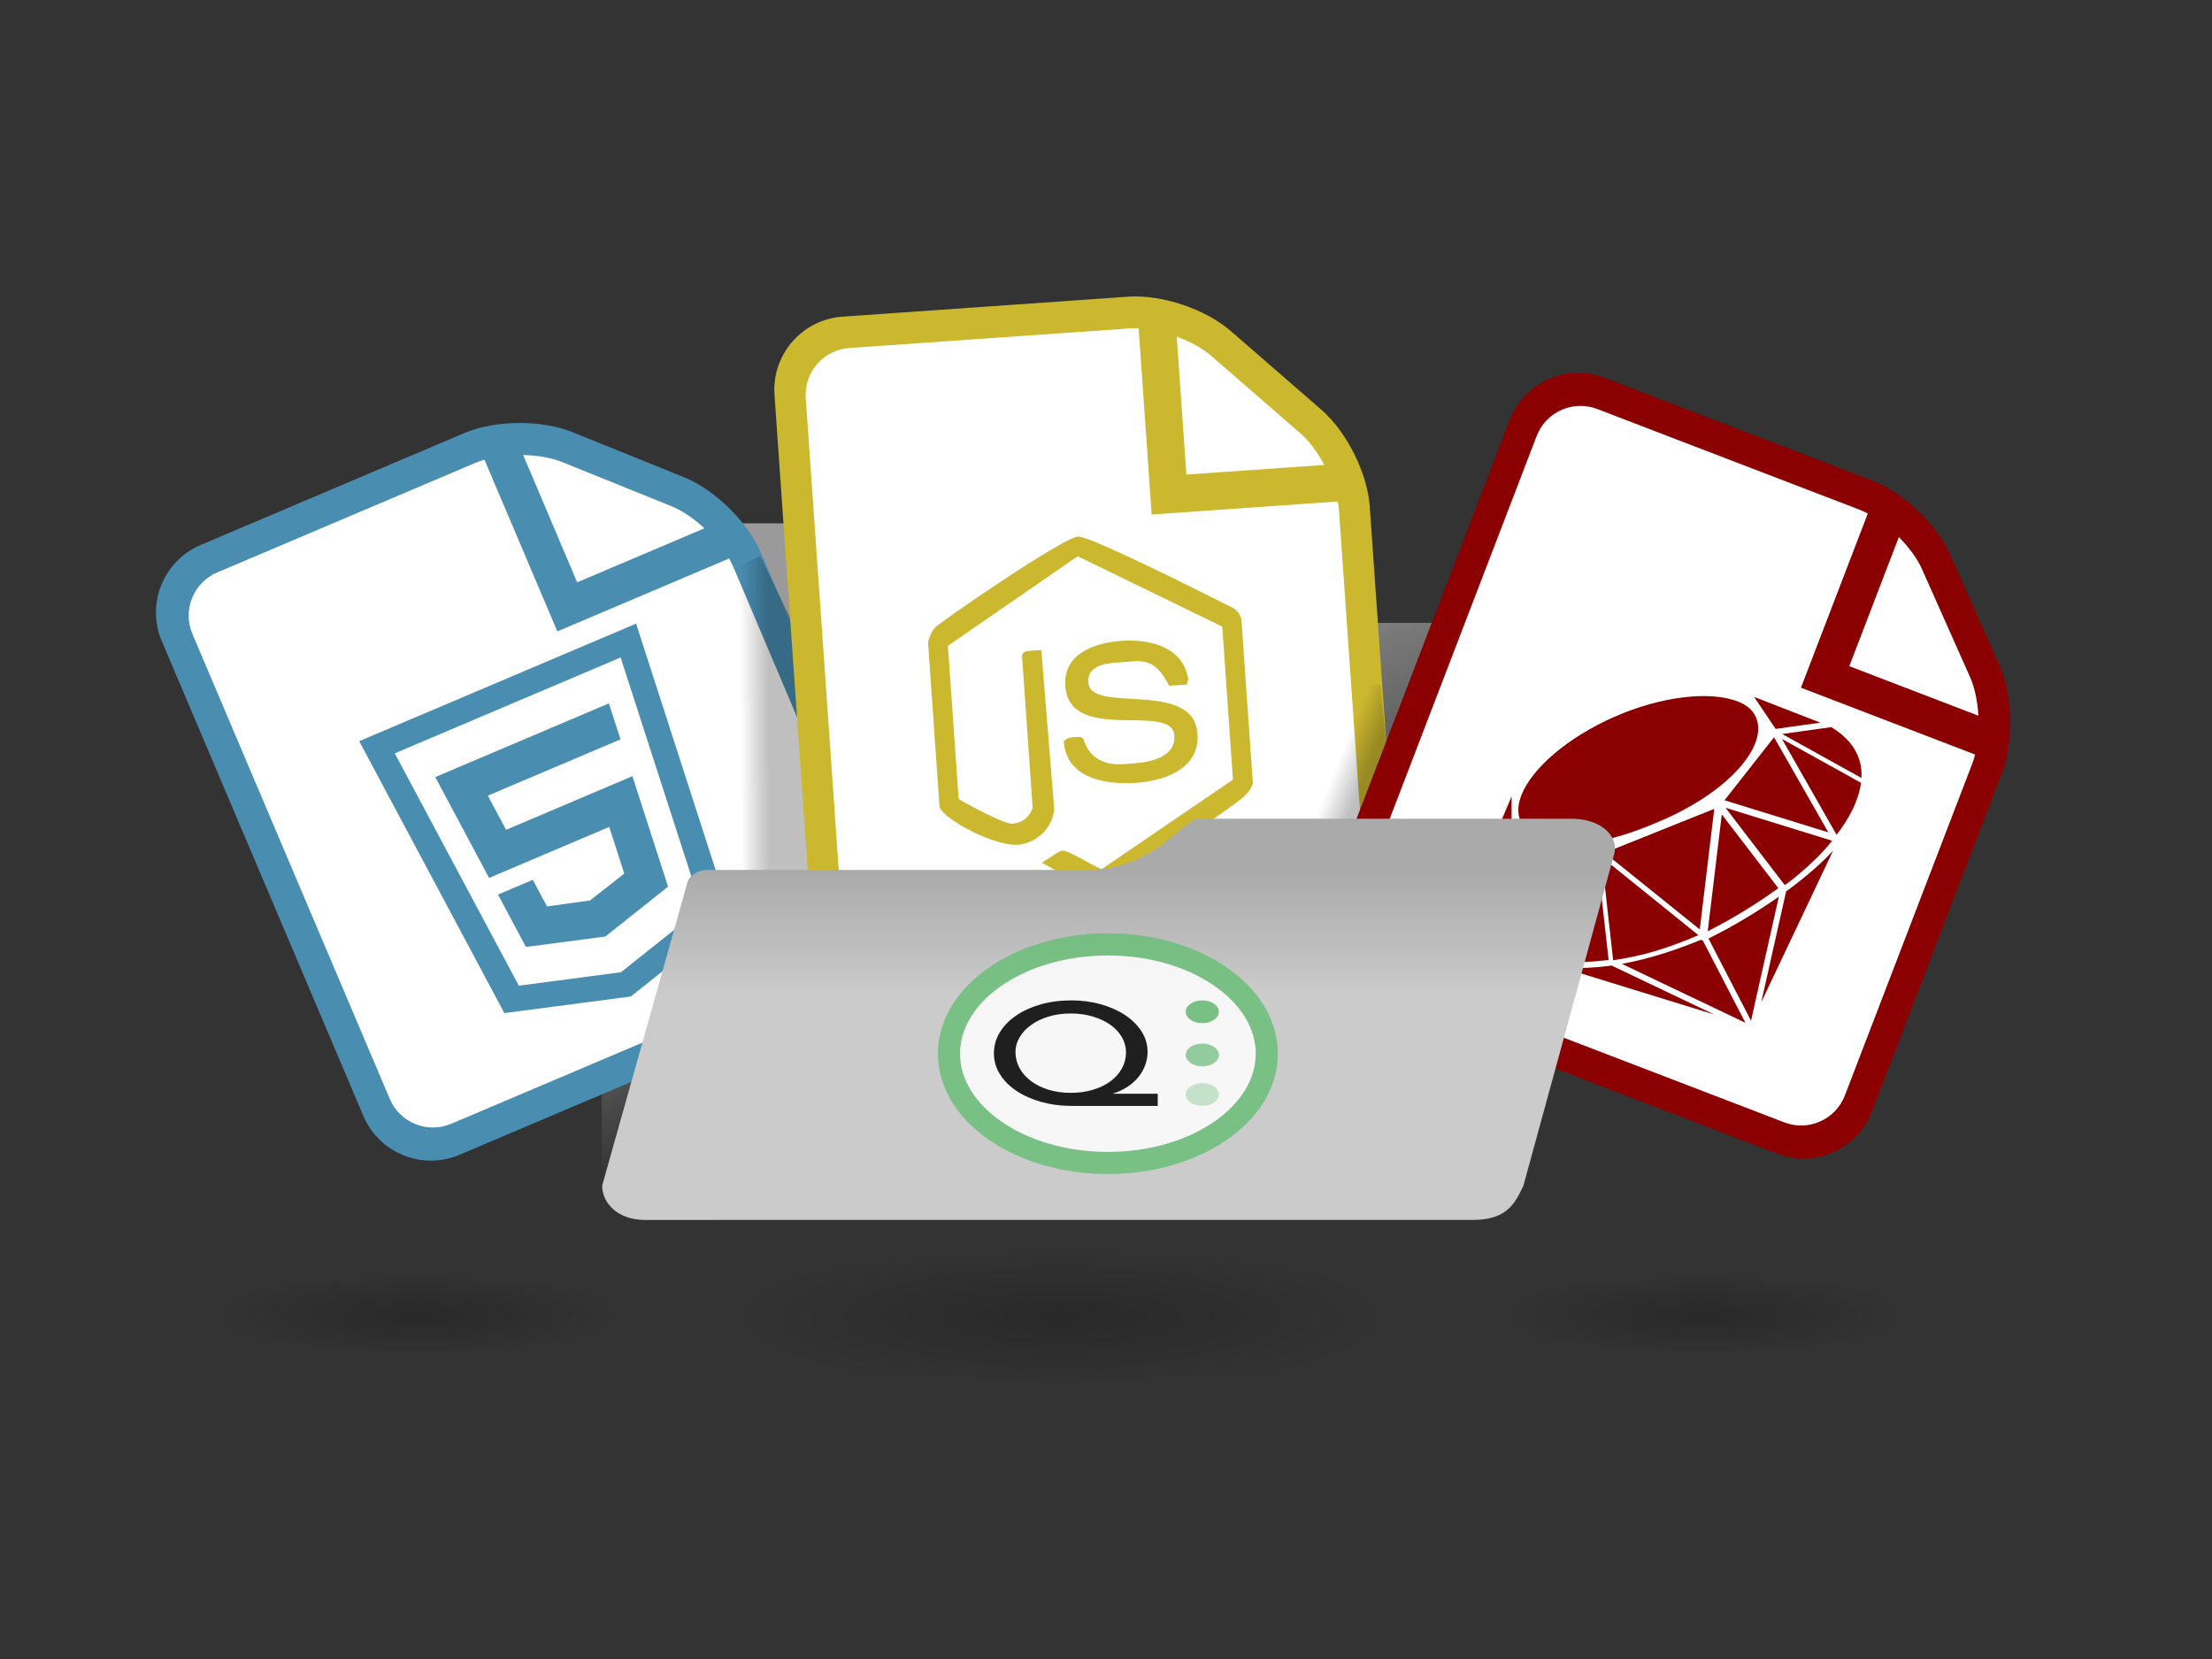 <?xml version="1.0" encoding="UTF-8"?>
<svg width="400px" height="300px" viewBox="0 0 400 300" version="1.1" xmlns="http://www.w3.org/2000/svg" xmlns:xlink="http://www.w3.org/1999/xlink">
    <rect x="0" y="0" width="400" height="300" fill="#333333" stroke="none"/>
    <title>sections/creating-content</title>
    <defs>
        <radialGradient cx="50%" cy="50%" fx="50%" fy="50%" r="257.116%" gradientTransform="translate(0.5,0.5),scale(0.18,1),scale(1,0.221),translate(-0.5,-0.5)" id="radialGradient-1">
            <stop stop-color="#000000" offset="0%"></stop>
            <stop stop-color="#000000" stop-opacity="0" offset="100%"></stop>
        </radialGradient>
        <radialGradient cx="50%" cy="50%" fx="50%" fy="50%" r="285.684%" gradientTransform="translate(0.5,0.5),scale(0.162,1),scale(1,0.221),translate(-0.5,-0.5)" id="radialGradient-2">
            <stop stop-color="#000000" offset="0%"></stop>
            <stop stop-color="#000000" stop-opacity="0" offset="100%"></stop>
        </radialGradient>
        <linearGradient x1="33.231%" y1="21.366%" x2="60.58%" y2="77.296%" id="linearGradient-3">
            <stop stop-color="#9A9A9A" offset="0%"></stop>
            <stop stop-color="#616161" offset="50.719%"></stop>
            <stop stop-color="#1A1A1A" offset="100%"></stop>
        </linearGradient>
        <linearGradient x1="55.159%" y1="42.085%" x2="65.251%" y2="50%" id="linearGradient-4">
            <stop stop-color="#000000" stop-opacity="0" offset="0%"></stop>
            <stop stop-color="#000000" offset="100%"></stop>
        </linearGradient>
        <linearGradient x1="57.488%" y1="42.085%" x2="72.137%" y2="50%" id="linearGradient-5">
            <stop stop-color="#000000" stop-opacity="0" offset="0%"></stop>
            <stop stop-color="#000000" offset="100%"></stop>
        </linearGradient>
        <linearGradient x1="50%" y1="12.881%" x2="50%" y2="44.254%" id="linearGradient-6">
            <stop stop-color="#AAAAAA" offset="0%"></stop>
            <stop stop-color="#CBCBCB" offset="100%"></stop>
        </linearGradient>
    </defs>
    <g id="sections/creating-content" stroke="none" stroke-width="1" fill="none" fill-rule="evenodd">
        <g id="shadows" transform="translate(127.042, 226.075)" fill="url(#radialGradient-1)" opacity="0.2">
            <ellipse id="Oval-3-Copy-3" cx="65" cy="12.114" rx="64.884" ry="11.661"></ellipse>
        </g>
        <g id="shadows-copy-2" transform="translate(268.277, 231.075)" fill="url(#radialGradient-2)" opacity="0.2">
            <ellipse id="Oval-3-Copy-3" cx="39.826" cy="6.68" rx="39.755" ry="6.43"></ellipse>
        </g>
        <g id="shadows-copy-3" transform="translate(35.807, 231.075)" fill="url(#radialGradient-2)" opacity="0.2">
            <ellipse id="Oval-3-Copy-3" cx="39.826" cy="6.68" rx="39.755" ry="6.43"></ellipse>
        </g>
        <path d="M266.279,220.607 L117.806,220.607 C112.857,220.607 108.807,216.558 108.807,211.609 L108.807,103.628 C108.807,98.679 112.857,94.63 117.806,94.63 L160.098,94.63 C161.898,94.63 163.697,95.08 165.047,96.205 L189.793,112.627 L266.279,112.627 C271.228,112.627 275.277,116.676 275.277,121.625 L275.277,211.609 C275.277,216.558 271.228,220.607 266.279,220.607 Z" id="folder-bg" fill="url(#linearGradient-3)"></path>
        <g id="html" transform="translate(95.788, 138.075) rotate(-23) translate(-95.788, -138.075) translate(42.288, 77.575)">
            <path d="M14.158,120.66 C6.854,120.66 0.912,114.718 0.912,107.414 L0.912,14.112 C0.912,6.808 6.854,0.866 14.158,0.866 L65.992,0.866 C72.005,0.866 79.746,4.073 83.999,8.325 L99.428,23.751 C99.471,23.793 99.512,23.837 99.553,23.881 C103.741,28.159 106.884,35.805 106.884,41.757 L106.884,107.414 C106.884,114.718 100.942,120.66 93.637,120.66 L14.158,120.66 Z" id="Fill-1" fill="#498DB1"></path>
            <path d="M65.744,6.609 C66.287,6.609 66.855,6.646 67.44,6.716 L67.44,6.716 L67.44,40.455 L101.176,40.455 C101.246,41.039 101.282,41.606 101.282,42.148 L101.282,42.148 L101.282,106.456 C101.282,111.109 97.475,114.917 92.821,114.917 L92.821,114.917 L14.974,114.917 C10.321,114.917 6.513,111.109 6.513,106.456 L6.513,106.456 L6.513,15.07 C6.513,10.417 10.321,6.609 14.974,6.609 L14.974,6.609 Z M74.209,8.683 C76.548,9.734 78.699,11.102 80.189,12.593 L95.302,27.702 L95.298,27.702 C96.79,29.194 98.159,31.345 99.21,33.686 L74.209,33.686 L74.209,8.683 Z" id="paper" fill="#FFFFFF"></path>
            <path d="M26.701,44.727 L31.649,100.248 L53.864,106.415 L76.137,100.24 L81.095,44.727 L26.701,44.727 L26.701,44.727 Z M71.895,96.705 L53.99,101.668 L53.99,101.695 L53.944,101.681 L53.897,101.695 L53.897,101.668 L35.992,96.705 L31.76,49.265 L76.128,49.265 L71.895,96.705 L71.895,96.705 Z M62.257,76.667 L61.468,85.496 L53.882,87.544 L53.865,87.548 L46.283,85.506 L45.798,80.07 L38.961,80.07 L39.915,90.764 L53.865,94.634 L53.873,94.634 L53.882,94.634 L53.896,94.63 L67.832,90.764 L69.702,69.859 L44.885,69.859 L44.264,62.886 L70.297,62.886 L70.322,62.886 L70.93,56.077 L36.82,56.077 L38.657,76.667 L62.257,76.667 L62.257,76.667 L62.257,76.667 Z" id="Shape" fill="#498DB1"></path>
        </g>
        <rect id="Rectangle" fill="url(#linearGradient-4)" opacity="0.25" style="mix-blend-mode: multiply;" transform="translate(134.231, 133.836) rotate(-26) translate(-134.231, -133.836) " x="116.731" y="105.336" width="35" height="57"></rect>
        <g id="js" transform="translate(195.749, 114.009) rotate(-4) translate(-195.749, -114.009) translate(142.249, 53.509)">
            <path d="M14.158,120.66 C6.854,120.66 0.912,114.718 0.912,107.414 L0.912,14.112 C0.912,6.808 6.854,0.866 14.158,0.866 L65.992,0.866 C72.005,0.866 79.746,4.073 83.999,8.325 L99.428,23.751 C99.471,23.793 99.512,23.837 99.553,23.881 C103.741,28.159 106.884,35.805 106.884,41.757 L106.884,107.414 C106.884,114.718 100.942,120.66 93.637,120.66 L14.158,120.66 Z" id="Fill-1" fill="#CCB82F"></path>
            <path d="M65.744,6.609 C66.287,6.609 66.855,6.646 67.44,6.716 L67.44,6.716 L67.44,40.455 L101.176,40.455 C101.246,41.039 101.282,41.606 101.282,42.148 L101.282,42.148 L101.282,106.456 C101.282,111.109 97.475,114.917 92.821,114.917 L92.821,114.917 L14.974,114.917 C10.321,114.917 6.513,111.109 6.513,106.456 L6.513,106.456 L6.513,15.07 C6.513,10.417 10.321,6.609 14.974,6.609 L14.974,6.609 Z M74.209,8.683 C76.548,9.734 78.699,11.102 80.189,12.593 L95.302,27.702 L95.298,27.702 C96.79,29.194 98.159,31.345 99.21,33.686 L74.209,33.686 L74.209,8.683 Z" id="paper" fill="#FFFFFF"></path>
            <path d="M80.372,58.022 C81.342,58.346 82.309,59.636 82.309,60.602 L82.309,90.279 C81.663,91.569 81.018,92.214 80.047,92.859 C79.723,93.184 56.799,107.377 53.57,107.377 C50.662,107.377 45.496,103.182 43.237,101.891 C44.529,101.246 46.466,99.956 47.112,99.956 C48.082,99.956 51.633,102.536 53.894,103.827 L78.759,89.309 L78.759,61.568 L53.573,47.051 L29.033,61.568 L29.033,89.309 C29.358,89.634 36.783,94.471 38.399,94.471 C40.015,94.471 41.306,93.825 42.273,91.89 L42.273,64.149 C42.598,63.825 42.598,63.504 43.565,63.504 L45.827,63.504 L46.151,92.535 C45.181,96.73 41.631,98.341 39.048,98.341 C35.173,98.341 26.453,93.18 25.486,90.6 L25.486,60.599 C25.811,59.954 26.132,58.663 27.102,58.018 C27.102,57.694 50.996,43.501 53.904,43.501 C55.842,43.501 73.924,54.147 80.381,58.018 L80.372,58.022 Z M71.976,70.6 L71.652,71.57 L68.423,71.57 C66.161,66.084 63.578,66.729 60.349,66.729 C58.412,66.729 53.891,66.405 53.891,69.955 C53.891,75.761 72.944,70.6 72.944,80.602 C72.944,87.377 65.515,88.668 61.319,88.668 C55.829,88.668 48.725,87.053 48.725,80.281 C49.371,79.635 50.016,79.635 50.662,79.635 C53.245,79.635 51.633,80.281 53.57,82.861 C55.832,85.442 58.736,85.121 60.998,85.121 C64.227,85.121 68.748,84.476 68.748,80.605 C68.748,74.474 49.695,80.929 49.695,70.283 C49.695,64.152 56.153,62.862 60.352,62.862 C64.552,62.862 71.331,64.152 71.976,70.603 L71.976,70.6 Z" id="javascript" fill="#CCB82F"></path>
        </g>
        <polygon id="Rectangle" fill="url(#linearGradient-5)" opacity="0.25" style="mix-blend-mode: multiply;" points="223.042 125.075 249.608 123.751 253.613 163.598 223.042 165.075"></polygon>
        <g id="ruby" transform="translate(305.471, 138.075) rotate(21) translate(-305.471, -138.075) translate(251.971, 77.575)">
            <path d="M14.158,120.66 C6.854,120.66 0.912,114.718 0.912,107.414 L0.912,14.112 C0.912,6.808 6.854,0.866 14.158,0.866 L65.992,0.866 C72.005,0.866 79.746,4.073 83.999,8.325 L99.428,23.751 C99.471,23.793 99.512,23.837 99.553,23.881 C103.741,28.159 106.884,35.805 106.884,41.757 L106.884,107.414 C106.884,114.718 100.942,120.66 93.637,120.66 L14.158,120.66 Z" id="Fill-1" fill="#8B0000"></path>
            <path d="M65.744,6.609 C66.287,6.609 66.855,6.646 67.44,6.716 L67.44,6.716 L67.44,40.455 L101.176,40.455 C101.246,41.039 101.282,41.606 101.282,42.148 L101.282,42.148 L101.282,106.456 C101.282,111.109 97.475,114.917 92.821,114.917 L92.821,114.917 L14.974,114.917 C10.321,114.917 6.513,111.109 6.513,106.456 L6.513,106.456 L6.513,15.07 C6.513,10.417 10.321,6.609 14.974,6.609 L14.974,6.609 Z M74.209,8.683 C76.548,9.734 78.699,11.102 80.189,12.593 L95.302,27.702 L95.298,27.702 C96.79,29.194 98.159,31.345 99.21,33.686 L74.209,33.686 L74.209,8.683 Z" id="paper" fill="#FFFFFF"></path>
            <path d="M67.244,89.481 L79.782,100.625 L55.108,98.684 C59.942,95.758 63.931,92.268 66.917,89.488 C66.967,89.498 67.018,89.501 67.072,89.501 C67.129,89.501 67.187,89.495 67.244,89.481 L67.244,89.481 Z M81.123,96.14 L83.433,65.854 C82.292,68.776 80.484,72.178 78.14,75.814 L81.123,96.14 L81.123,96.14 Z M68.082,88.795 L80.593,99.911 L77.252,77.16 C74.499,81.263 71.193,85.46 68.082,88.795 L68.082,88.795 Z M53.47,99.634 C50.775,101.129 48.002,102.319 45.195,103.189 L74.026,101.247 L53.474,99.634 L53.47,99.634 Z M29.394,85.047 L36.947,102.719 L43.162,82.101 L29.394,85.051 L29.394,85.047 Z M44.996,81.053 L66.025,87.817 L60.658,66.527 L44.996,81.053 L44.996,81.053 Z M61.833,64.41 L81.434,63.098 L66.109,50.564 L61.833,64.41 L61.833,64.41 Z M72.983,45.102 L60.121,45.044 L65.839,49.052 L72.983,45.102 L72.983,45.102 Z M25.635,77.559 L25.213,90.117 L28.297,84.482 L25.635,77.559 L25.635,77.559 Z M32.664,82.602 C35.109,82.758 37.578,82.216 40.071,81.124 C41.75,80.329 43.489,79.321 45.239,78.134 C47.745,76.362 50.272,74.143 52.815,71.617 C61.968,62.536 65.731,52.376 61.732,48.335 C60.776,47.371 59.411,46.877 57.672,46.87 C52.403,46.847 44.526,50.821 37.811,57.483 C31.394,63.852 27.236,71.411 27.212,76.741 C27.206,78.635 27.729,80.13 28.77,81.178 C29.695,82.115 31.009,82.494 32.667,82.599 L32.664,82.602 Z M51.758,99.333 C52.045,99.184 52.332,99.035 52.612,98.88 L44.148,82.531 L37.778,103.655 C37.832,103.649 38.261,103.598 38.261,103.598 C38.818,103.527 39.365,103.446 39.909,103.354 C43.408,102.756 46.87,101.663 50.201,100.101 C50.728,99.854 51.244,99.597 51.758,99.333 L51.758,99.333 Z M69.041,85.849 L69.24,85.619 C69.382,85.453 69.521,85.287 69.663,85.118 C69.663,85.118 70.098,84.601 70.267,84.394 C70.551,84.049 70.835,83.698 71.118,83.346 C71.378,83.021 71.638,82.693 71.899,82.362 C72.172,82.013 72.442,81.662 72.713,81.307 C73.324,80.502 73.942,79.656 74.604,78.723 C75.303,77.735 75.979,76.741 76.614,75.767 L75.469,75.063 C72.425,73.2 66.309,69.446 62.286,66.973 L67.487,87.614 C67.97,87.08 68.484,86.501 69.041,85.852 L69.041,85.849 Z M83.744,52.617 L67.558,50.34 L82.987,62.976 C83.531,61.183 83.882,59.448 84.038,57.811 C84.061,57.581 84.075,57.351 84.088,57.118 C84.102,56.905 84.109,56.689 84.115,56.475 C84.153,55.079 84.028,53.783 83.744,52.62 L83.744,52.617 Z M77.522,74.783 C77.563,74.732 77.607,74.671 77.654,74.6 C77.961,74.164 78.4,73.45 78.887,72.588 C80.241,70.193 81.917,66.781 82.612,64.268 L62.482,65.614 C66.68,68.198 72.814,71.962 75.864,73.829 L77.489,74.823 C77.499,74.81 77.509,74.796 77.519,74.783 L77.522,74.783 Z M53.392,98.636 L53.457,98.599 C57.848,96.161 61.772,93.164 66.17,88.882 L44.769,81.97 L53.396,98.636 L53.392,98.636 Z M25.142,92.373 C25.236,95.163 25.828,97.466 26.902,99.238 L27.901,87.32 L25.142,92.373 L25.142,92.373 Z M29.04,86.532 L27.888,100.287 C29.529,102.438 31.725,103.398 34.991,103.398 C35.319,103.398 35.66,103.388 36.028,103.371 L35.45,101.937 C34.204,98.833 30.644,89.982 29.043,86.532 L29.04,86.532 Z M83.504,51.768 C83.268,51.04 82.964,50.371 82.602,49.769 C81.143,47.34 78.627,45.785 75.114,45.149 L67.271,49.488 L83.504,51.771 L83.504,51.768 Z" fill="#8B0000"></path>
        </g>
        <path d="M108.892,214.394 C108.892,217.57 111.706,220.607 116.659,220.607 L266.243,220.607 C272.451,220.607 273.918,217.715 275.486,214.394 L291.95,154.265 C292.631,150.848 289.136,148.052 284.183,148.052 L216.818,148.052 C213.833,148.052 208.935,157.311 196.462,157.311 L127.973,157.311 C126.123,157.311 124.54,158.356 124.26,159.762 L108.892,214.394 Z" id="Combined-Shape" fill="url(#linearGradient-6)"></path>
        <g id="Group-3" opacity="0.844" transform="translate(200.463, 190.613) rotate(-360) translate(-200.463, -190.613) translate(171.463, 170.613)">
            <ellipse id="Oval-2" stroke="#6ABE79" stroke-width="4" fill="#FFFFFF" cx="28.877" cy="19.927" rx="28.734" ry="19.762"></ellipse>
            <g id="qualified-icon-color-black" transform="translate(8.27, 10.289)" fill-rule="nonzero">
                <g id="Group" transform="translate(34.683, 0)" fill="#6ABE79">
                    <ellipse id="Oval" cx="2.995" cy="2.06" rx="2.995" ry="2.06"></ellipse>
                    <ellipse id="Oval" opacity="0.8" cx="2.995" cy="9.867" rx="2.995" ry="2.06"></ellipse>
                    <ellipse id="Oval" opacity="0.4" cx="2.995" cy="17.023" rx="2.995" ry="2.06"></ellipse>
                </g>
                <path d="M29.62,19.083 L14.026,19.083 C12.115,19.083 10.306,18.847 8.599,18.373 C6.892,17.9 5.402,17.243 4.128,16.402 C2.854,15.561 1.847,14.558 1.108,13.392 C0.37,12.227 0,10.952 0,9.568 C0,8.201 0.357,6.935 1.07,5.77 C1.783,4.604 2.771,3.592 4.032,2.734 C5.293,1.875 6.771,1.205 8.465,0.723 C10.16,0.241 12.001,0 13.988,0 C15.899,0 17.689,0.237 19.358,0.71 C21.027,1.183 22.485,1.836 23.734,2.668 C24.982,3.5 25.97,4.482 26.696,5.612 C27.422,6.742 27.785,7.973 27.785,9.305 C27.785,10.094 27.651,10.869 27.384,11.631 C27.116,12.394 26.721,13.108 26.199,13.774 C25.683,14.433 25.026,15.036 24.25,15.561 C23.477,16.084 22.579,16.511 21.593,16.823 L21.593,16.875 L29.62,16.875 L29.62,19.083 Z M13.873,16.718 C15.351,16.718 16.708,16.529 17.944,16.152 C19.179,15.776 20.237,15.259 21.116,14.602 C21.995,13.944 22.676,13.169 23.16,12.275 C23.645,11.382 23.887,10.427 23.887,9.41 C23.887,8.429 23.638,7.509 23.141,6.65 C22.644,5.791 21.95,5.047 21.059,4.416 C20.167,3.785 19.109,3.286 17.886,2.918 C16.663,2.55 15.326,2.366 13.873,2.366 C12.447,2.366 11.128,2.55 9.918,2.918 C8.707,3.286 7.656,3.785 6.765,4.416 C5.873,5.047 5.172,5.787 4.663,6.637 C4.153,7.487 3.898,8.394 3.898,9.358 C3.898,10.374 4.14,11.329 4.624,12.223 C5.108,13.116 5.79,13.896 6.669,14.562 C7.548,15.228 8.599,15.754 9.822,16.139 C11.045,16.525 12.395,16.718 13.873,16.718 L13.873,16.718 Z" id="Shape" fill="#000000"></path>
            </g>
        </g>
    </g>
</svg>